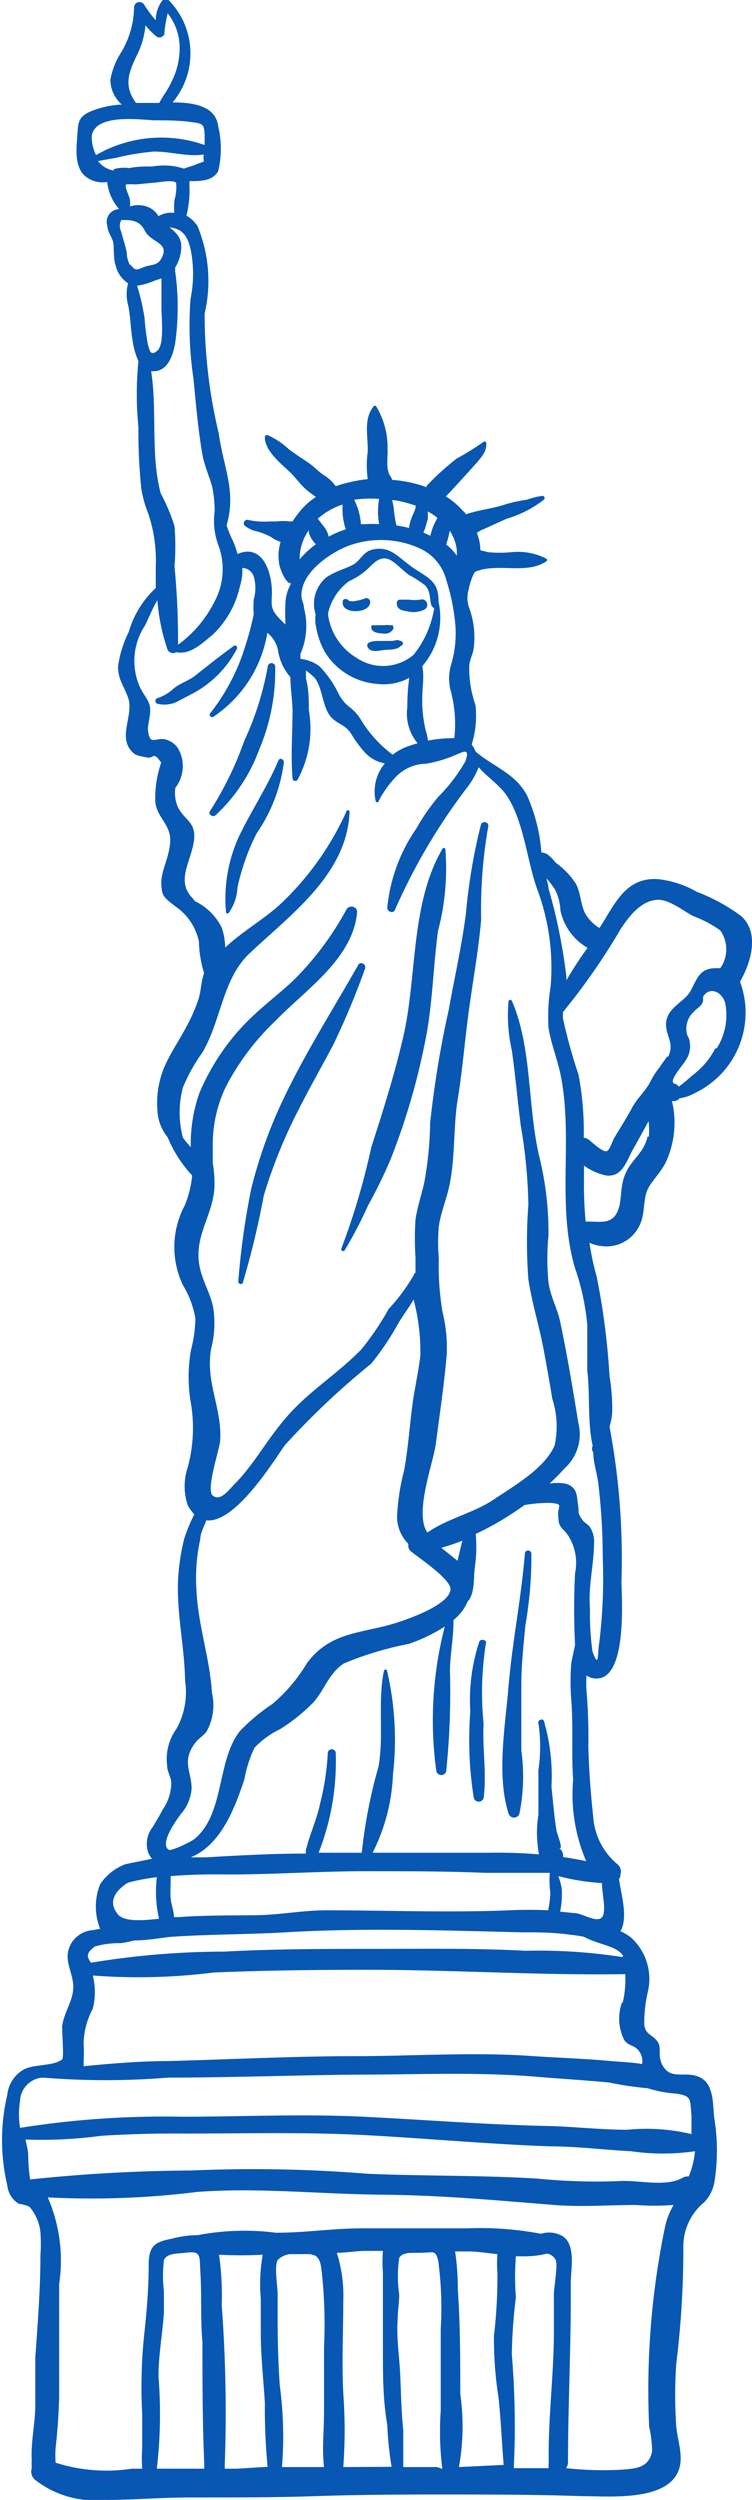 <svg id="Layer_1" data-name="Layer 1" xmlns="http://www.w3.org/2000/svg" viewBox="0 0 27.71 92.05"><defs><style>.cls-1{fill:#0757b3;}</style></defs><title>USA</title><path class="cls-1" d="M51.28,33.5a.14.14,0,0,0-.27,0,11.08,11.08,0,0,1-.87,2.76,12.34,12.34,0,0,1-1.26,2.58c-.09.12.1.25.2.16a6.2,6.2,0,0,0,1.61-2.42A7.41,7.41,0,0,0,51.28,33.5Z" transform="translate(-41.14 -8.98)"/><path class="cls-1" d="M51.39,37c-.39.93-1,1.85-1.44,2.77a5.5,5.5,0,0,0-.48,2.82.06.06,0,0,0,.1,0,1.73,1.73,0,0,0,.32-.93,8.16,8.16,0,0,1,.71-2,5.92,5.92,0,0,0,1-2.61C51.59,36.92,51.44,36.86,51.39,37Z" transform="translate(-41.14 -8.98)"/><path class="cls-1" d="M49.76,32.76c-.5.36-1,.76-1.47,1.13-.24.17-.53.26-.75.44a1.59,1.59,0,0,1-.61.36.11.11,0,0,0,0,.2,1.08,1.08,0,0,0,.73-.07l.63-.33a3.91,3.91,0,0,0,1.58-1.62C49.9,32.8,49.83,32.71,49.76,32.76Z" transform="translate(-41.14 -8.98)"/><path class="cls-1" d="M57.55,40.24a.06.06,0,0,0-.11,0c-1.17,2-.93,4.66-1.43,6.87-.32,1.4-.75,2.75-1.19,4.12a26.1,26.1,0,0,1-1.1,3.72.07.07,0,0,0,.12.07,16.11,16.11,0,0,0,.86-1.65,18.42,18.42,0,0,0,.82-1.67,24.71,24.71,0,0,0,1.25-4.2c.31-1.4.32-2.83.51-4.24A9,9,0,0,0,57.55,40.24Z" transform="translate(-41.14 -8.98)"/><path class="cls-1" d="M53.38,56.05s0,0,0,0S53.39,56.05,53.38,56.05Z" transform="translate(-41.14 -8.98)"/><path class="cls-1" d="M54.34,44.51c-1,1.76-2.11,3.49-2.94,5.33a17.47,17.47,0,0,0-1,2.9,28.3,28.3,0,0,0-.48,3.43.09.09,0,0,0,.18,0A31.52,31.52,0,0,0,50.86,53,18.68,18.68,0,0,1,52.06,50c.43-.86.91-1.7,1.36-2.55a28.52,28.52,0,0,0,1.17-2.8C54.65,44.47,54.41,44.37,54.34,44.51Z" transform="translate(-41.14 -8.98)"/><path class="cls-1" d="M60.5,68.82a14.59,14.59,0,0,0,.22-2.63.12.12,0,1,0-.24,0c-.13,1.62-.46,3.23-.6,4.87-.12,1.47-.45,3.28,0,4.7a.21.21,0,0,0,.4,0,6.93,6.93,0,0,0,.07-2.32c0-.79,0-1.6,0-2.38S60.43,69.56,60.5,68.82Z" transform="translate(-41.14 -8.98)"/><path class="cls-1" d="M58.8,69.43A6.85,6.85,0,0,0,58.47,72a13.6,13.6,0,0,0,.13,3.19.19.19,0,0,0,.36,0c.12-.9-.05-1.82,0-2.73a11.61,11.61,0,0,1,.09-3C59.08,69.39,58.86,69.29,58.8,69.43Z" transform="translate(-41.14 -8.98)"/><path class="cls-1" d="M54.63,31a1.82,1.82,0,0,1-.4.11.46.46,0,0,1-.2,0c-.05,0-.06-.06-.12-.07s-.13,0-.14.08c-.08.48.92.46,1,.09A.15.15,0,0,0,54.63,31Z" transform="translate(-41.14 -8.98)"/><path class="cls-1" d="M56.62,31.06a1.34,1.34,0,0,1-.4,0l-.33,0a.12.12,0,0,0-.13.13c0,.23.19.27.39.3a.94.94,0,0,0,.62-.06A.2.2,0,0,0,56.62,31.06Z" transform="translate(-41.14 -8.98)"/><path class="cls-1" d="M55.88,32.58c-.09-.07-.2,0-.32,0l-.47,0c-.08,0-.51,0-.4.23s.47.11.64.1.45,0,.58-.15A.07.07,0,0,0,55.88,32.58Z" transform="translate(-41.14 -8.98)"/><path class="cls-1" d="M55.6,32c-.05,0-.06,0-.1,0a.75.75,0,0,0-.21,0h-.23a1,1,0,0,1-.17,0,.06.06,0,0,0-.07.07c0,.21.29.23.47.24a.34.34,0,0,0,.35-.19S55.63,32,55.6,32Z" transform="translate(-41.14 -8.98)"/><path class="cls-1" d="M68.45,45.05c.38-.69.67-1.74,0-2.34a6.76,6.76,0,0,0-1.63-.89,3.7,3.7,0,0,0-1.44-.47c-1.2-.07-1.58.92-2.15,1.8a1.46,1.46,0,0,1-.54-.56c-.16-.34-.15-.73-.33-1.07a2.85,2.85,0,0,0-.74-.77,1.62,1.62,0,0,0-.32-.32.51.51,0,0,0-.21-.06,6.36,6.36,0,0,0-.52-2.08c-.42-.83-1.26-1.08-1.91-1.64a.69.69,0,0,0-.14-.25,3.61,3.61,0,0,0,.14-1.46,4.09,4.09,0,0,1-.23-1.41c0-.24.15-.47.17-.72a3.16,3.16,0,0,0-.18-1.47,1.09,1.09,0,0,1,0-.69c0-.1.17-.6.24-.62h0c.82-.34,1.86.12,2.61-.38a.06.06,0,0,0,0-.1A2.28,2.28,0,0,0,60,29.31a4.42,4.42,0,0,1-.89,0l-.27-.07a1.74,1.74,0,0,0-.13-.64,1.26,1.26,0,0,1,.26-.14l.84-.38a4.13,4.13,0,0,0,1.37-.7.08.08,0,0,0-.06-.14,2.55,2.55,0,0,0-.56.14,5.43,5.43,0,0,0-.76.16c-.46.16-1,.21-1.5.38,0-.06-.09-.11-.13-.16a2.85,2.85,0,0,0-.6-.5c.33-.35.66-.71,1-1.09s.5-.56.49-.87a.06.06,0,0,0-.1-.05,10.67,10.67,0,0,1-1,.62,10.08,10.08,0,0,0-1.1,1l0,.05a4.65,4.65,0,0,0-1.27-.27.49.49,0,0,0-.06-.13c-.19-.26-.09-.72-.11-1A2.9,2.9,0,0,0,55,23.94a.06.06,0,0,0-.09,0c-.39.47-.2,1.12-.22,1.68a3.7,3.7,0,0,0,0,1,5.92,5.92,0,0,0-1.18.26,1.55,1.55,0,0,0-.46-.42c-.19-.13-.34-.3-.53-.43s-.5-.33-.74-.51A2.75,2.75,0,0,0,51,25a.08.08,0,0,0-.1.08c0,.53.64,1,1,1.36.16.17.3.36.46.51s.28.22.42.33a2.48,2.48,0,0,0-.63.58,3.71,3.71,0,0,0-.23.32H51.8a1.69,1.69,0,0,0-.45,0h-.27a2.72,2.72,0,0,1-.81-.06.13.13,0,0,0-.12.21,1.06,1.06,0,0,0,.48.22,2.7,2.7,0,0,1,.51.21.86.86,0,0,0,.23.13c.15.05,0,0,.11.05a1.63,1.63,0,0,0-.06.73c0,.2.25.82.45.79,0,0,0,0,0,0a1.58,1.58,0,0,0-.21.67,8.08,8.08,0,0,0,0,.85l-.23-.23c-.34-.36-.28-.49-.27-.93,0-.9-.41-1.82-1.27-1.44a2.84,2.84,0,0,0-.17-.49,4,4,0,0,1-.23-.57c.36-1.25-.1-2.06-.29-3.38a19,19,0,0,1-.52-4.41,5.29,5.29,0,0,0-.26-3.22,1.18,1.18,0,0,0-.41-.39,3.88,3.88,0,0,0,.11-1.13v-.14c.4,0,.86,0,1.06-.37a3.53,3.53,0,0,0,0-1.65c-.09-.74-.89-.88-1.68-.88A2.8,2.8,0,0,0,47.37,9a.18.18,0,0,0-.25,0,1.21,1.21,0,0,0-.24.73,4.9,4.9,0,0,1-.43-.58.2.2,0,0,0-.37.1,3.32,3.32,0,0,1-.47,1.65,2.76,2.76,0,0,0-.4,1,1.2,1.2,0,0,0,.42.93,3.39,3.39,0,0,0-1.19.27c-.43.2-.42.42-.45.86s-.12,1.13.27,1.49a1,1,0,0,0,.83.23,1.8,1.8,0,0,0,.44,1,.47.47,0,0,0-.43.63c0,.18.14.37.2.55s0,.6.1.89a1.06,1.06,0,0,0,.46.66,1.54,1.54,0,0,0,0,.8c.09.42.09.84.16,1.27a2.92,2.92,0,0,0,.22.8,12.25,12.25,0,0,0,0,2.42A20.26,20.26,0,0,0,46.35,27a4.54,4.54,0,0,0,.26.91,5.41,5.41,0,0,1,.27,1.92c0,.27,0,.53,0,.8h0a3.58,3.58,0,0,0-1,1.63,4,4,0,0,0-.39,1.26c0,.49.22.72.37,1.15.21.6-.33,1.35.07,1.9.18.25.34.24.62.3s.21-.26.53.19h0a4,4,0,0,0-.22,1.35c0,.66.6.9.55,1.58S47,41.14,47.1,41.7c0,.32.28.47.51.66a2.07,2.07,0,0,1,.86,1.29,4.23,4.23,0,0,0,.19,1.16c-.12.33-.11.71-.22,1a6.41,6.41,0,0,1-.5,1.1c-.23.42-.5.83-.7,1.26a3.41,3.41,0,0,0-.3,1.69,1.69,1.69,0,0,0,.38,1,4.64,4.64,0,0,0,.9,1.4,3.69,3.69,0,0,1-.28,1.12,3.26,3.26,0,0,0-.06,2.92,3.42,3.42,0,0,1,.46,1.24,5,5,0,0,1-.16,1.14,5.61,5.61,0,0,0,0,2A5.53,5.53,0,0,1,48.06,63a2.19,2.19,0,0,0,0,1.41,1.57,1.57,0,0,0,.24.33,6.2,6.2,0,0,0-.37.89,8,8,0,0,0-.23,1.53c-.05,1.27.24,2.45.26,3.71a2.77,2.77,0,0,1-.32,1.77A1.9,1.9,0,0,0,47.3,74c0,.21.13.39.15.6a1.7,1.7,0,0,1-.31,1c-.11.22-.25.44-.37.65a1,1,0,0,0-.17.94.82.82,0,0,0,.14.23c-.39.09-.87.17-1,.21a1.93,1.93,0,0,0-.91.73,2.2,2.2,0,0,0,0,1.64l-.27.05a1,1,0,0,0-.86.62c-.21.52.13.93.14,1.45s-.34.94-.41,1.47c0,.37.07,1.12,0,1.22-.32.25-1,.17-1.39.36a1.2,1.2,0,0,0-.63.94,7.25,7.25,0,0,0,0,3.34.89.89,0,0,0,.43.68c.09,0,.34.07.39.11a1.7,1.7,0,0,1,.4.93,5.87,5.87,0,0,1,0,.84c0,1.26-.1,2.52-.19,3.78,0,.6,0,1.19,0,1.78s-.17,1.37-.13,2a2.5,2.5,0,0,0,0,.29.4.4,0,0,0,.11.42,3.6,3.6,0,0,0,2.58.75c1.1,0,2.21-.1,3.32-.09,1.48,0,3,0,4.47-.05s3-.06,4.52-.06c1.75,0,3.49,0,5.24.06.94,0,2.92.19,3.51-.77.33-.54.06-1.2,0-1.78a16.45,16.45,0,0,1,0-2.33,34.51,34.51,0,0,0,.26-4.31,2.1,2.1,0,0,1,.78-1.64,1.47,1.47,0,0,0,.36-.7,7.37,7.37,0,0,0,0-2.39c-.06-.48,0-1.23-.51-1.49s-1,.07-1.32-.34-.07-.74-.27-1-.42-.23-.48-.6a5,5,0,0,1,.13-1.21,2.06,2.06,0,0,0-.61-2,1.7,1.7,0,0,0-.4-.24c.31-.5,0-1.46-.05-1.93A.18.18,0,0,0,64,78a.34.34,0,0,0-.1-.37A2.49,2.49,0,0,1,63,75.89c-.09-.84-.16-1.74-.18-2.59a20.65,20.65,0,0,0-.07-2.08,4.93,4.93,0,0,1,0-.55.62.62,0,0,0,.22.1c1.33.27,1.07-3,1.07-3.58a26.2,26.2,0,0,0-.44-5.68,2.45,2.45,0,0,0,.1-.54,7.34,7.34,0,0,0-.1-1.32A26.56,26.56,0,0,0,63.13,56a10.17,10.17,0,0,1-.27-1.26,1.47,1.47,0,0,0,.43.12A1.35,1.35,0,0,0,64.75,54c.14-.36.1-.75.21-1.11s.52-.7.72-1.13a3.44,3.44,0,0,0,.22-2.24.28.28,0,0,0,.28-.1,1.61,1.61,0,0,0,.58-.2,3.28,3.28,0,0,0,1.65-4.09Zm-6.86-3.32a1.87,1.87,0,0,1,.2.77,2.08,2.08,0,0,0,1,1.38,12.94,12.94,0,0,0-.78,1.2v-.14a20.14,20.14,0,0,0-.66-3.25c0-.12-.05-.24-.07-.37A4.47,4.47,0,0,1,61.59,41.73ZM57.71,28.52a1.52,1.52,0,0,1,.18.36,1.25,1.25,0,0,1,.08.56,1.67,1.67,0,0,0-.39-.41A2.93,2.93,0,0,0,57.71,28.52Zm-.81-.42a1.35,1.35,0,0,0,0-.29,2.25,2.25,0,0,1,.36.24,2.44,2.44,0,0,0-.14.28,1.89,1.89,0,0,0-.12.38l-.26-.12C56.82,28.43,56.85,28.26,56.9,28.1Zm-1.14-.69a5.13,5.13,0,0,1,.7.19c0,.13-.08.26-.13.39a1.62,1.62,0,0,0-.12.43,3.73,3.73,0,0,0-.46-.09,3.52,3.52,0,0,1-.1-.65l-.06-.29Zm-.65-.06a2.64,2.64,0,0,0,0,.93,3.94,3.94,0,0,0-.5,0l-.17,0a2.38,2.38,0,0,0-.25-.9A4.4,4.4,0,0,1,55.11,27.35Zm1.47,1.81a1.76,1.76,0,0,1,1,1.16A7.56,7.56,0,0,1,57.92,32a4,4,0,0,1-.16,1.46,1.8,1.8,0,0,0,0,1,4.69,4.69,0,0,1,.12,1.7h-.09a4.86,4.86,0,0,0-.88.09,1.55,1.55,0,0,0-.08-.36,4.71,4.71,0,0,1-.13-1.24c0-.36.08-.77,0-1.14a2.73,2.73,0,0,0,.6-2.37c0-.7-.27-.82-.87-1.21s-.88-.88-1.58-.71c-.29.07-.4.33-.62.5s-.78.29-1.1.55a1.27,1.27,0,0,0-.36,1.33,1.32,1.32,0,0,0,0,.37,3.07,3.07,0,0,0,.33,1,2.49,2.49,0,0,0,1.91,1.19,2,2,0,0,0,1.21-.22,7.4,7.4,0,0,0-.07,1.07,1.71,1.71,0,0,0,.38,1.34,3.56,3.56,0,0,0-.46.15,1.84,1.84,0,0,0-.46.27,4.55,4.55,0,0,1-1.19-1.32A1.69,1.69,0,0,0,54,35a1.41,1.41,0,0,1-.39-.49,3.91,3.91,0,0,0-.7-1,1.46,1.46,0,0,0-.7-.27c0-.06,0-.12,0-.18a2.59,2.59,0,0,0,.13-1.7c0-.14-.08-.27-.09-.4-.06-.85,1-1.6,1.72-1.88A3.47,3.47,0,0,1,56.58,29.16Zm-.2,3.93a1.74,1.74,0,0,1-2.09.12,2.2,2.2,0,0,1-1.06-1.58s0-.05,0-.07v0A2,2,0,0,1,54,30.38a2.56,2.56,0,0,0,.75-.51c.64-.69.88-.15,1.46.28a4,4,0,0,1,.59.38c.21.22.16.46.23.72a.19.19,0,0,0,.11.12A3.66,3.66,0,0,1,56.38,33.09Zm-2.62-5.53c0,.06,0,.12,0,.18a2.33,2.33,0,0,0,.12.73,3.85,3.85,0,0,0-.63.27.89.89,0,0,0-.19-.39l-.21-.27A2.55,2.55,0,0,1,53.76,27.56Zm-1.24.94a.69.69,0,0,0,0,.1,1,1,0,0,0,.26.42,3.23,3.23,0,0,0-.6.56l0,0A1.85,1.85,0,0,1,52.52,28.5ZM46.19,11a3,3,0,0,0,.31-1.09,2.35,2.35,0,0,0,.38.39.19.19,0,0,0,.32-.08c0-.18.06-.51.12-.75a2.07,2.07,0,0,1,.44,1.23,2.75,2.75,0,0,1-.33,1.35c-.11.25-.29.46-.42.72l-.54,0h-.32C45.7,12.14,45.86,11.69,46.19,11ZM44.52,14c.1-.82,1.66-.63,2.28-.59.45,0,.9,0,1.35.06s.52.05.53.51c0,.1,0,.22,0,.34a4.8,4.8,0,0,0-4,.37A1.48,1.48,0,0,1,44.52,14Zm.81,1.26a.93.93,0,0,1-.58-.35l.67-.12a9.37,9.37,0,0,1,1.39-.23c.63,0,1.25.2,1.84.11-.06.34.16.19-.3.37-.14.06-.29.09-.43.15a2.4,2.4,0,0,0-1.16-.08c-.3,0-.57,0-.87.06A1.3,1.3,0,0,0,45.33,15.21Zm2.23,1.56a.9.9,0,0,0-.58.12.79.79,0,0,0-.45-.36,1,1,0,0,0-.6,0,.86.86,0,0,0,0-.22c0-.12-.22-.51-.14-.59a3.29,3.29,0,0,1,.36,0l.63-.06c.17,0,.71-.13.85,0a0,0,0,0,1,0,0l0,0a1.65,1.65,0,0,1-.06.63A2.53,2.53,0,0,0,47.56,16.77Zm-1.62,1.94a1,1,0,0,1-.13-.48c-.05-.27-.14-.5-.2-.76a.47.47,0,0,1,0-.44c.36,0,.67,0,.87.4s.82.43.67.87-.39.35-.67.45S46.14,19,45.94,18.71Zm.52,1.89a8,8,0,0,0-.27-1.15h0a2.38,2.38,0,0,0,.63-.18l.27-.09c0,.37,0,.73,0,1.1s.11,1.34-.15,1.56-.28,0-.35-.22A9,9,0,0,1,46.46,20.6Zm.25,2h.08c.55,0,.72-.61.8-1a9.47,9.47,0,0,0,0-2.71.18.18,0,0,0,0-.1,1.49,1.49,0,0,0,.23-.77c0-.37-.2-.52-.43-.72.41.05.64.24.77.79a4.61,4.61,0,0,1,0,1.85,13.17,13.17,0,0,0,.11,2.94c.09.94.17,1.87.33,2.8.08.42.25.78.36,1.18a4.41,4.41,0,0,1,.09.89,2.62,2.62,0,0,0,.16,1.32,2.52,2.52,0,0,1-.16,2,4.37,4.37,0,0,1-1.35,1.6,28.2,28.2,0,0,0-.13-2.89,9.15,9.15,0,0,0,0-1.48,7.2,7.2,0,0,0-.51-1.21C46.68,25.7,46.94,24.13,46.71,22.65ZM47.8,75.78a1.6,1.6,0,0,0,.4-.94c0-.64-.38-1,.13-1.68.11-.16.3-.26.42-.42a2,2,0,0,0,.2-1.43c-.08-1.28-.51-2.48-.57-3.77a6.68,6.68,0,0,1,.14-1.89c0-.24.15-.46.22-.69,1.08.13,2.53-2.26,2.9-2.77a28.65,28.65,0,0,1,3.18-3,10.07,10.07,0,0,0,1-1.49c.16-.27.38-.56.56-.87a7.55,7.55,0,0,1,.25,2.06c-.07.6-.21,1.2-.29,1.8-.11.82-.16,1.62-.31,2.44a8.23,8.23,0,0,0-.26,1.7,1.43,1.43,0,0,0,.42,1,.28.28,0,0,0,.1.28c.3.24,1.43,1,1.45,1.37,0,.64-1.9,1.24-2.29,1.34-1.17.31-2.2.32-3,1.4a6,6,0,0,1-1.27,1.5,7.13,7.13,0,0,0-1.2,1c-.87,1.1-.55,3.1-1.71,4-.1.07-.8.43-.92.37C47,76.83,47.71,75.91,47.8,75.78ZM58.67,65.46a10.8,10.8,0,0,0,1.79-1.06,5,5,0,0,1,1-.08c.5.06.18.09.26.58,0,.3.16.36.33.58a1.88,1.88,0,0,1,.28,1.43,25.64,25.64,0,0,0,0,2.63c-.05.27-.13.59-.14.69a8.58,8.58,0,0,0,0,1.34c.08,1,0,2,.07,2.94a6.23,6.23,0,0,0,.48,3c-.28-.06-.57-.11-.85-.15a.36.36,0,0,0-.17-.35c.2.13,0-.36-.07-.6-.09-.54-.13-1.1-.19-1.64a7.21,7.21,0,0,0-.28-2.43c-.06-.11-.25,0-.2.09a5.86,5.86,0,0,1,0,1.72c0,.55,0,1.09,0,1.64A4.33,4.33,0,0,0,61,77.26c-.6-.05-1.21-.07-1.82-.06-1.43,0-2.87,0-4.31,0a7,7,0,0,0,.75-2.88,11.21,11.21,0,0,0-.22-3.83.06.06,0,0,0-.11,0c-.24,1.14,0,2.37-.2,3.53a18.61,18.61,0,0,0-.62,3.18H52.88s0,0,0,0a9.16,9.16,0,0,0,.63-3.7.15.15,0,0,0-.29,0,9.59,9.59,0,0,1-.29,1.91c-.12.57-.37,1.1-.51,1.66a.27.27,0,0,0,0,.16c-1.24,0-2.49.07-3.71.14l-.54,0,.15-.07c1-.51,1.48-1.76,1.83-2.82a4.42,4.42,0,0,1,.37-1.15,3.24,3.24,0,0,1,.94-.68,6.73,6.73,0,0,0,1.24-1c.41-.47.56-1.06,1.11-1.42a12.28,12.28,0,0,1,2.39-.72,6,6,0,0,0,1.33-.64,13.73,13.73,0,0,0-.31,5.34.19.19,0,0,0,.36,0,28.32,28.32,0,0,0,.14-3.69c0-.61.14-1.26.13-1.89a1.7,1.7,0,0,0,.52-.68c.27-.28.22-.86.26-1.21A5.39,5.39,0,0,0,58.67,65.46Zm2.75,13.22a4.48,4.48,0,0,1-.08.64,14.18,14.18,0,0,0-1.45,0c-2.22.09-4.5,0-6.74,0-.86,0-1.71.17-2.58.18s-1.91,0-2.84.07l-.18,0c0-.23-.1-.45-.12-.68s0-.56,0-.83c.72-.06,1.44-.07,2.16-.06,1.67,0,3.33-.12,5-.12,1.48,0,3,0,4.42.06.77,0,1.54,0,2.31,0h.08A3.35,3.35,0,0,0,61.42,78.68ZM58,66.45l0,0-.6-.48a7.92,7.92,0,0,0,.78-.26C58.12,65.93,58.06,66.19,58,66.45ZM45.86,78.3a7.62,7.62,0,0,1,1.06-.2A4.4,4.4,0,0,0,47,79.63c-.61.07-1.32.12-1.53-.18C45.11,79,45.39,78.59,45.86,78.3Zm1.06,21.58a17.52,17.52,0,0,0,.06-3.4c0-.8.15-1.57.2-2.36,0-.25,0-.51,0-.76a5,5,0,0,1,0-1.16c.13-.27.48-.23.79-.27.59-.08.52.11.55.66.06.87,0,1.76.08,2.63,0,1.52,0,3,.07,4.57a.22.22,0,0,0,0,.09Zm2.95,0h-.45a.29.29,0,0,0,0-.09,53.48,53.48,0,0,0-.11-5.94A10.5,10.5,0,0,0,49.21,92a14.37,14.37,0,0,0,1.61,0h0a6.23,6.23,0,0,0-.07,1.62c0,.42,0,.86,0,1.28,0,.86.1,1.71.15,2.56a22.84,22.84,0,0,0,.1,2.35Zm3.21-.06-1.55,0a14.1,14.1,0,0,0-.08-3c-.06-.84-.08-1.68-.08-2.52,0-.29,0-.57,0-.86s-.13-1,0-1.24a.75.75,0,0,1,.44-.22c.25,0,.51,0,.76,0l.18.05c.21.13.22.41.25.64a17.92,17.92,0,0,1,.08,2.74c0,.79,0,1.57,0,2.35S53,99.13,53.08,99.81Zm.71,0a18.84,18.84,0,0,0,0-2.71c-.06-1.15,0-2.3,0-3.44a5.18,5.18,0,0,0-.24-1.74c.33,0,.66-.06,1-.07h.7a4.73,4.73,0,0,0,0,.78c0,1,0,1.9,0,2.86s0,1.84.16,2.76a12.36,12.36,0,0,0,.16,1.55Zm3.46,0H56c0-.43,0-.92,0-1.35-.07-.66-.08-1.29-.11-2s-.14-1.36-.1-2c0-.36.06-.7.06-1a4.73,4.73,0,0,1,0-1.35c.12-.23.48-.18.77-.19.5,0,.57-.13.67.31a13.12,13.12,0,0,1,.09,2.51c0,1,0,2,0,3a10.94,10.94,0,0,0,.06,2.14Zm.8,0a8.38,8.38,0,0,0,.05-2.69c0-1.28,0-2.57-.09-3.84a9.31,9.31,0,0,0-.1-1.41h.48c.33,0,.7.06,1.08.1a4,4,0,0,0,0,.69A19,19,0,0,1,59.34,95a14.37,14.37,0,0,0,.17,2.27c.09.82.12,1.65.19,2.47Zm3.5-6.31c0,.43,0,.87,0,1.3,0,1.62-.22,3.25-.19,4.87a.48.48,0,0,0,0,.18c-.43,0-.86,0-1.29,0A31.14,31.14,0,0,0,60,95.68a18.71,18.71,0,0,1,.15-2.11,9.47,9.47,0,0,1,0-1.51l.28,0a3.46,3.46,0,0,0,.87-.1.45.45,0,0,1,.32.24C61.7,92.4,61.55,93.19,61.55,93.47ZM65.64,91a29.6,29.6,0,0,0-.58,7.33,4.51,4.51,0,0,1,.11.89c-.11.66-.65.66-1.2.7A12.45,12.45,0,0,1,62,99.86a.38.38,0,0,0,.07-.22c0-2.19.12-4.37.1-6.56,0-.52.2-1.41-.28-1.75a1,1,0,0,0-.82-.1,11.88,11.88,0,0,0-2.72-.2c-1.3,0-2.59,0-3.89,0-1.07,0-2.11.17-3.17.16a9.17,9.17,0,0,0-2.86.09,3.69,3.69,0,0,0-.95.13c-.63.12-.84.26-.86.89,0,.83-.06,1.66-.15,2.49a18.5,18.5,0,0,0-.09,3.07c0,.42,0,.83,0,1.25a5.15,5.15,0,0,0,0,.77H46a6.19,6.19,0,0,1-2.81-.22,3.6,3.6,0,0,1,0-.56c.07-.6.11-1.22.13-1.83,0-1.39,0-2.79,0-4.19a5.83,5.83,0,0,0-.42-3.19,31.42,31.42,0,0,0,5.5-.2c2.26-.17,4.51.08,6.77.1s4.28.21,6.39.38c1,.08,2,0,3,0a9.47,9.47,0,0,0,1.4,0A2.74,2.74,0,0,0,65.64,91Zm.88-1.88a.4.4,0,0,0-.25.06c-.62.34-1.64.06-2.31.11a22.06,22.06,0,0,1-3-.09c-2.09-.13-4.19-.09-6.28-.18a52.08,52.08,0,0,0-6.49-.12,59,59,0,0,0-5.94.33,6.38,6.38,0,0,1-.07-.88c0-.18-.06-.38-.1-.59a16.44,16.44,0,0,0,2.81-.14c1-.06,2-.09,3.06-.08,2.23,0,4.47-.06,6.7.06s4.5.33,6.74.41c1,0,2,.13,3,.18a8.12,8.12,0,0,0,2.36,0A3.27,3.27,0,0,1,66.52,89.12ZM65,85.87a4.62,4.62,0,0,0,1.06.2c.59.09.5.21.56.81,0,.21,0,.44,0,.68a7.13,7.13,0,0,0-2.36-.16c-1,0-2-.12-3-.14-2.24-.05-4.49-.23-6.73-.34s-4.48,0-6.71,0a33.78,33.78,0,0,0-5.94.41,3.08,3.08,0,0,1,0-1,.89.89,0,0,1,.85-.85,28.26,28.26,0,0,0,4.6,0c2.32,0,4.65-.09,7-.11,2.14,0,4.35-.1,6.48.07.92.08,1.84.13,2.77.22A12.47,12.47,0,0,0,65,85.87Zm-.94-3.16a1.75,1.75,0,0,0,.09,1.4c.15.2.35.18.48.33a.61.61,0,0,1,.17.54c-.42-.07-.86-.08-1.26-.12-.91-.08-1.82-.11-2.73-.17-2.19-.16-4.43,0-6.62,0s-4.55.12-6.83.18c-1,0-2.1.09-3.14.19a.75.75,0,0,0,0-.16,5.3,5.3,0,0,0,0-.69,2.89,2.89,0,0,1,.34-1.27,2.52,2.52,0,0,0,0-1.22,22.08,22.08,0,0,0,4.45-.11c1.9-.08,3.79-.1,5.69-.1,3.16,0,6.33.21,9.48.16A3.88,3.88,0,0,1,64.09,82.71Zm0-1.67a19.92,19.92,0,0,0-3.55-.23c-1.84-.1-3.72-.07-5.57-.07s-3.68,0-5.52.1a30.28,30.28,0,0,0-4.93.41c-.11-.18-.24-.32.15-.6a3.23,3.23,0,0,1,.94-.12,4,4,0,0,0,.5-.1c.54,0,1.11-.12,1.45-.14,1.38-.09,2.76-.08,4.14-.16,2.88-.17,5.82-.07,8.7,0,.59,0,1.19,0,1.78.09a4.81,4.81,0,0,1,.49.07l.24.11C63.41,80.62,63.87,80.66,64.11,81Zm-.74-2.72h0c0,.35.18,1.06,0,1.26s-.67-.11-.94-.15l-.6-.06a3.22,3.22,0,0,0,.06-.83,1.92,1.92,0,0,0-.13-.48A8.39,8.39,0,0,0,63.37,78.32ZM63,62.46c0,.34.12.69.18,1.09a23.11,23.11,0,0,1,.17,2.76,19.69,19.69,0,0,1-.13,3.17c-.07.39,0,1-.25.3a10.19,10.19,0,0,1-.09-1.57c-.07-.81.14-1.59.15-2.4a1,1,0,0,0-.15-.6c-.07-.1-.19-.15-.26-.24-.23-.32-.13-.27-.18-.57s0-.66-.46-.79a1.64,1.64,0,0,0-.59,0c.19-.18.38-.37.55-.56a1.69,1.69,0,0,0,.51-1.68c-.2-1.24-.41-2.5-.67-3.73-.11-.5-.36-.93-.43-1.45a8.79,8.79,0,0,1,0-1.7A11.63,11.63,0,0,0,61,51.52c-.42-1.84-.26-4-1-5.69a.07.07,0,0,0-.12,0A5.81,5.81,0,0,0,60,47.65c.13.92.21,1.85.33,2.78a19,19,0,0,1,.28,2.91,18,18,0,0,0,0,2.75c.14.91.42,1.78.58,2.68q.16.85.3,1.71a3.32,3.32,0,0,1,.09,1.71c-.35.85-1.5,1.5-2.24,2s-1.71.7-2.45,1.22c-.5-.7.22-2.57.31-3.27.14-1.08.31-2.2.4-3.28a5.37,5.37,0,0,0-.15-1.55,10.05,10.05,0,0,1-.14-2,6.61,6.61,0,0,1,0-1.18c.07-.48.26-.94.37-1.41.25-1.09.15-2.2.33-3.29s.28-2.41.46-3.61c.14-1,.32-2,.4-3a17.53,17.53,0,0,1,.26-3.4c.05-.17-.22-.24-.27-.07a21,21,0,0,0-.55,3.25c-.15,1.19-.42,2.36-.63,3.54a37.34,37.34,0,0,0-.69,4.19,13.17,13.17,0,0,1-.21,2.16c-.1.47-.26.92-.33,1.4a10.52,10.52,0,0,0,0,1.38c0,.2,0,.38,0,.57a.18.18,0,0,0-.07.1,6.87,6.87,0,0,1-.92,1.24,10.22,10.22,0,0,1-1,1.48c-.85.88-1.9,1.52-2.71,2.44s-1.23,1.79-2,2.56c-.25.27-.51.59-.77.39s.24-1.68.27-2c.09-1.19-.55-2.17-.33-3.41A3.75,3.75,0,0,0,49,57.15c-.09-.5-.36-.93-.48-1.42-.29-1.18.45-1.93.52-3a4.22,4.22,0,0,0-.06-.92c0-.23,0-.46,0-.71A4.89,4.89,0,0,1,49.46,49a9.17,9.17,0,0,1,1.84-2.44c1.11-1.15,2.85-2.28,3-4,0-.21-.29-.27-.39-.1a11.13,11.13,0,0,1-2,2.66c-.61.56-1.29,1.06-1.86,1.68a8.36,8.36,0,0,0-1.56,2.42,5.62,5.62,0,0,0-.32,2c-.1-.11-.2-.23-.29-.35a3.62,3.62,0,0,1,0-1.85,6.53,6.53,0,0,1,.72-1.29c.69-1.17.74-2.71,1.73-3.64,1.5-1.42,3.61-2.92,3.69-5.22a.06.06,0,0,0-.12,0,10.75,10.75,0,0,1-2.46,3.43c-.61.55-1.4,1-2,1.57a2.64,2.64,0,0,0-.12-.71,2.12,2.12,0,0,0-1-1,2,2,0,0,0-.15-.18c-.51-.61,0-1.28.11-2s-.3-.76-.57-1.25a1.32,1.32,0,0,1-.11-.74,1.3,1.3,0,0,0,.09-1.47.8.8,0,0,0-.44-.31c-.38-.1-.59.27-.66-.36,0-.26.11-.54.08-.81s-.23-.46-.37-.75A2.37,2.37,0,0,1,46.49,32c.11-.23.28-.64.45-.92a7.29,7.29,0,0,0,.37,1.81.22.22,0,0,0,.31.11s0,0,.05,0c.51.08.92-.34,1.31-.65a3.52,3.52,0,0,0,1-1.78,2,2,0,0,0,.09-.68.46.46,0,0,1,.42.32,1.5,1.5,0,0,1,0,.84,3.39,3.39,0,0,0,0,.55,11.06,11.06,0,0,1-.3,1.13,7.58,7.58,0,0,1-1.31,2.52.09.09,0,0,0,.11.13,4.6,4.6,0,0,0,2-3.1l.07.06a1.11,1.11,0,0,1,.34.68,1.92,1.92,0,0,0,.44.89v0c0,.4.07.81.08,1.22,0,.83-.07,1.67,0,2.5a.1.1,0,0,0,.19.05,3.93,3.93,0,0,0,.41-2.55c0-.36,0-.78-.11-1.18a.17.17,0,0,0,0-.1,1.09,1.09,0,0,0,0-.18,1.77,1.77,0,0,1,.35.3c.29.42.26,1.1.62,1.46.22.2.48.26.67.52a4.54,4.54,0,0,0,.52.72,1.33,1.33,0,0,0,.75.42,1.61,1.61,0,0,0-.34,1.37.06.06,0,0,0,.12,0,3.92,3.92,0,0,1,.66-.91,1.59,1.59,0,0,1,1.08-.45,4.62,4.62,0,0,0,1.08-.32c.28-.11.55-.29.37.23a6.17,6.17,0,0,1-1,1.31,7.64,7.64,0,0,0-.81,1.17,6.14,6.14,0,0,0-1.07,2.92c0,.14.22.22.28.08a22,22,0,0,1,2.63-4.47,3.16,3.16,0,0,0,.46-.79c.3.35.74.64,1,1,.67.95.77,2.46,1.18,3.56a8.22,8.22,0,0,1,.47,3.51,7,7,0,0,0-.08,1.51c.09.59.33,1.17.45,1.76.47,2.35-.16,4.77.53,7.11a8.78,8.78,0,0,1,.45,2.08c0,.56,0,1.11,0,1.68.11.92,0,1.88.2,2.78A.23.23,0,0,0,63,62.46Zm2-11.63c-.12.59-.6.85-.82,1.38s-.1,1-.3,1.41-.57.35-1,.34l-.16,0a14.53,14.53,0,0,1-.06-1.63v-.43a2.18,2.18,0,0,0,.8.36c.61.09.77-.54,1-.95s.39-.7.58-1.05A3.18,3.18,0,0,1,65.05,50.83Zm.71-2.94c-.08.15-.18.24-.25.37a2.9,2.9,0,0,0-.37.58c-.18.33-.48.59-.66.93s-.43.73-.65,1.1c-.07.1-.16.46-.29.5s-.53-.32-.61-.39a.45.45,0,0,0-.23-.11,11.2,11.2,0,0,0-.19-2.31,19.85,19.85,0,0,1-.58-2.1,1.48,1.48,0,0,0,0-.21,23.9,23.9,0,0,0,2.13-3.06c.3-.46.76-1.07,1.39-1.08.41,0,.94.42,1.28.6a4.17,4.17,0,0,1,1,.53,1.2,1.2,0,0,1,0,1.39.43.43,0,0,0,0,0l-.16,0c-.61,0-.69.39-.93.83s-.89.61-.91,1.23C65.69,47.17,66,47.4,65.76,47.89Zm1.79-.31a2.93,2.93,0,0,1-.85,1c-.07.06-.3.27-.5.41a.27.27,0,0,0-.16-.11c-.24-.08.33-.7.42-.86a.92.92,0,0,0,.14-.7c0-.09-.08-.19-.1-.27a.85.85,0,0,1,.26-.82c.1-.12.22-.16.3-.3s0-.23.07-.3c.25-.32.66-.12.78.27A2.28,2.28,0,0,1,67.55,47.58Z" transform="translate(-41.14 -8.98)"/></svg>